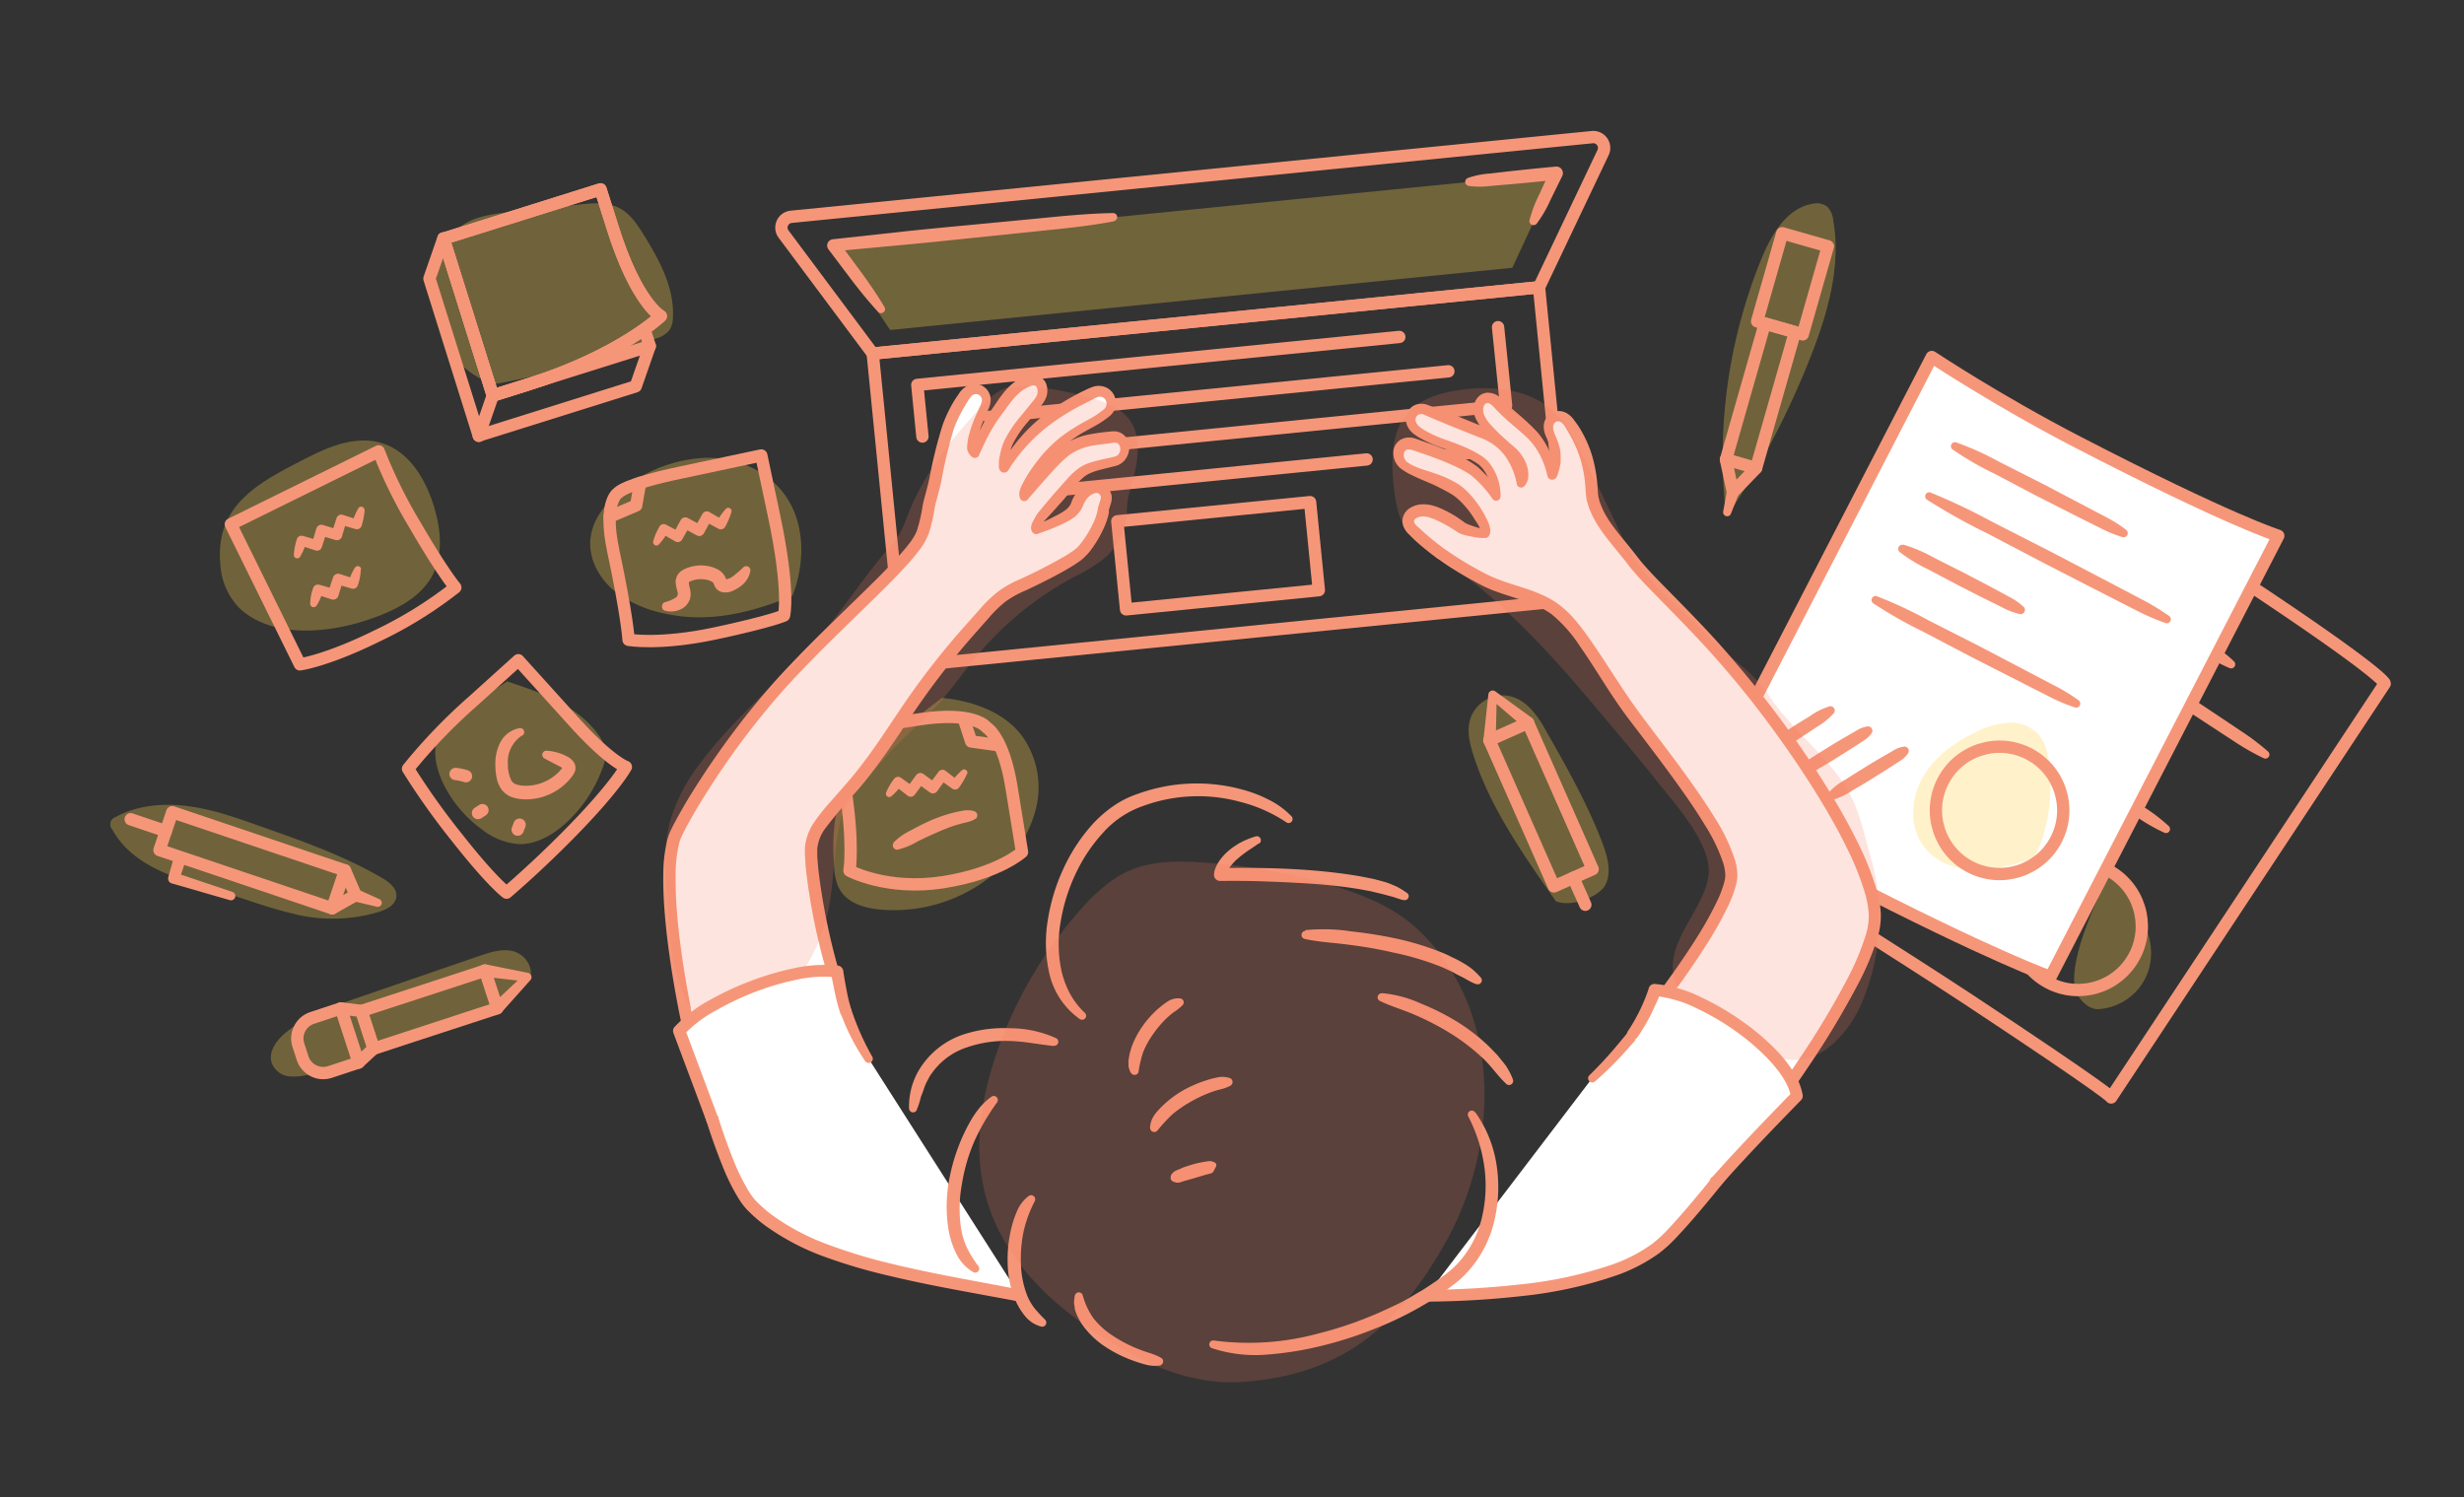 <svg xmlns="http://www.w3.org/2000/svg" viewBox="0 0 500 303.87"><rect x="0" y="0" width="500" height="303.87" fill="#333333" stroke="none"/><defs><style>.cls-1,.cls-7{opacity:0.3;}.cls-2,.cls-7{fill:#ffd54c;}.cls-3{fill:none;}.cls-3,.cls-5{stroke:#f69679;stroke-linecap:round;stroke-linejoin:round;stroke-width:2.5px;}.cls-4{fill:#f69679;}.cls-5,.cls-6{fill:#fff;}.cls-8{opacity:0.2;}.cls-9{fill:#f47a5c;}</style></defs><title>research</title><g id="Layer_1" data-name="Layer 1"><g class="cls-1"><path class="cls-2" d="M100.08,78c-9.24-3.51-11.9-10.87-11.63-20.75C88.57,53,90,48.52,93.43,46c2.86-2.14,6.61-2.59,10.16-3l13.92-1.49c2.77-.3,5.72-.56,8.19.73,2.18,1.14,3.61,3.3,4.91,5.39,3.18,5.12,6.25,10.74,5.94,16.76a4.77,4.77,0,0,1-.8,2.73,5.51,5.51,0,0,1-2.46,1.52A176.37,176.37,0,0,1,100.08,78"/></g><g class="cls-1"><path class="cls-2" d="M428,177.79c4.3,3.14,8.77,10.72,8.49,16a11.25,11.25,0,0,1-2.22,6.45,11.53,11.53,0,0,1-8.53,4.56c-2.61,0-4.43-3.06-4.63-3.93C419.75,195,425.1,183.1,428,177.79Z"/></g><path class="cls-3" d="M428.4,222.72s.57-.37-29.12-20C386,194,362.38,179.1,362.38,179.1l55.52-84s21.73,12.54,37.12,22.71c29,19.18,28.9,20.91,28.9,20.91Z"/><path class="cls-4" d="M421,112.84a62.09,62.09,0,0,1,8.35,5l8.13,5.28,8.05,5.4,4,2.7a25.15,25.15,0,0,1,3.8,3,.83.83,0,0,1-.9,1.36,25.16,25.16,0,0,1-4.29-2.31l-4.07-2.64L436,125.35l-8.05-5.41a62.08,62.08,0,0,1-7.83-5.74.82.82,0,0,1,.9-1.36Z"/><path class="cls-4" d="M414.68,122.38a122.61,122.61,0,0,1,11.65,7.13L437.75,137l11.35,7.58,5.67,3.79a49.47,49.47,0,0,1,5.45,4.13.82.82,0,0,1-.9,1.36,49.45,49.45,0,0,1-5.94-3.39l-5.71-3.73-11.42-7.46-11.34-7.59a122.61,122.61,0,0,1-11.13-7.92.82.82,0,0,1,.9-1.36Z"/><line class="cls-3" x1="407.67" y1="133" x2="430.61" y2="148.15"/><path class="cls-4" d="M401.62,142.16a87.42,87.42,0,0,1,9.87,6l9.65,6.29,9.57,6.41,4.78,3.21a35.34,35.34,0,0,1,4.56,3.54.82.82,0,0,1-.9,1.36,35.33,35.33,0,0,1-5-2.81L429.29,163l-9.65-6.29-9.57-6.41a87.42,87.42,0,0,1-9.35-6.74.82.82,0,0,1,.9-1.36Z"/><line class="cls-3" x1="392.48" y1="165.74" x2="376.6" y2="173.68"/><line class="cls-3" x1="387.06" y1="180.59" x2="403.3" y2="172.89"/><circle class="cls-3" cx="421.72" cy="188.01" r="12.92" transform="translate(32.38 436.23) rotate(-56.55)"/><path class="cls-5" d="M416.1,198.24s-11.27-3.84-42.89-20.16c-14.15-7.31-27.42-16.14-27.42-16.14L392,72.45s13.23,8.81,29.62,17.28c30.92,16,40.69,19,40.69,19Z"/><line class="cls-6" x1="396.6" y1="90.51" x2="431.07" y2="108.31"/><path class="cls-4" d="M397,89.79a62.07,62.07,0,0,1,8.83,4l8.65,4.38,8.59,4.51,4.29,2.26a25.17,25.17,0,0,1,4.11,2.62.83.83,0,0,1-.75,1.44,25.16,25.16,0,0,1-4.51-1.83L421.86,105l-8.65-4.39-8.58-4.52a62.09,62.09,0,0,1-8.4-4.87.82.82,0,0,1,.75-1.44Z"/><line class="cls-6" x1="391.35" y1="100.67" x2="439.85" y2="125.71"/><path class="cls-4" d="M391.72,99.95a122.61,122.61,0,0,1,12.34,5.84L416.22,112l12.09,6.32,6,3.16a49.44,49.44,0,0,1,5.86,3.52.82.82,0,0,1-.75,1.44,49.46,49.46,0,0,1-6.26-2.74l-6.08-3.1L415,114.4l-12.09-6.33A122.62,122.62,0,0,1,391,101.39a.82.82,0,0,1,.75-1.44Z"/><line class="cls-6" x1="385.89" y1="111.25" x2="410.31" y2="123.86"/><path class="cls-4" d="M386.26,110.53a32.31,32.31,0,0,1,6.33,2.72l6.14,3.1c2,1.06,4.07,2.11,6.08,3.2l3,1.62a12.87,12.87,0,0,1,2.85,2,.85.85,0,0,1,0,1.2.86.86,0,0,1-.77.25,12.87,12.87,0,0,1-3.26-1.19l-3.08-1.53c-2.06-1-4.09-2.06-6.13-3.1l-6.08-3.21a32.31,32.31,0,0,1-5.88-3.58.84.84,0,0,1,.75-1.44Z"/><line class="cls-6" x1="380.47" y1="121.73" x2="421.41" y2="142.87"/><path class="cls-4" d="M380.85,121a87.43,87.43,0,0,1,10.45,4.87l10.27,5.22,10.2,5.35,5.1,2.68a35.34,35.34,0,0,1,4.92,3,.82.82,0,0,1-.75,1.44,35.34,35.34,0,0,1-5.32-2.25l-5.13-2.61-10.27-5.22-10.2-5.35a87.43,87.43,0,0,1-10-5.7.82.82,0,0,1,.75-1.44Z"/><line class="cls-6" x1="371.7" y1="144.04" x2="356.76" y2="153.64"/><path class="cls-4" d="M372.13,144.72a13.67,13.67,0,0,1-3.47,2.81c-1.22.84-2.46,1.64-3.7,2.45s-2.5,1.59-3.76,2.35l-1.9,1.16a5.58,5.58,0,0,1-2.11.83.89.89,0,0,1-.88-1.37,5.58,5.58,0,0,1,1.63-1.57l1.84-1.24c1.22-.84,2.47-1.63,3.71-2.45s2.5-1.58,3.77-2.35a13.67,13.67,0,0,1,4-2,.87.87,0,0,1,.88,1.37Z"/><line class="cls-6" x1="364.03" y1="157.5" x2="379.36" y2="148.1"/><path class="cls-4" d="M363.61,156.81a14,14,0,0,1,3.58-2.76c1.25-.82,2.53-1.61,3.8-2.4s2.56-1.56,3.86-2.3l1.94-1.13a5.71,5.71,0,0,1,2.15-.8.89.89,0,0,1,.85,1.39,5.71,5.71,0,0,1-1.68,1.55l-1.89,1.22c-1.25.82-2.53,1.6-3.8,2.4s-2.56,1.55-3.86,2.3a14,14,0,0,1-4.08,1.94.87.87,0,0,1-.85-1.39Z"/><line class="cls-6" x1="371.42" y1="161.61" x2="386.74" y2="152.21"/><path class="cls-4" d="M371,160.91a14,14,0,0,1,3.58-2.76c1.25-.82,2.53-1.61,3.8-2.4s2.56-1.56,3.86-2.3l1.94-1.13a5.71,5.71,0,0,1,2.15-.8.89.89,0,0,1,.85,1.39,5.71,5.71,0,0,1-1.68,1.55l-1.89,1.22c-1.25.82-2.53,1.6-3.8,2.4s-2.56,1.55-3.86,2.3a14,14,0,0,1-4.08,1.94.87.87,0,0,1-.85-1.39Z"/><g class="cls-1"><path class="cls-2" d="M412.75,174.12c-3.74,1.26-7.57,2.44-11.51,2.44s-8.06-1.34-10.57-4.38c-3.15-3.81-3.08-9.61-.75-14s6.53-7.46,11-9.6a16.71,16.71,0,0,1,6.7-1.92,7.72,7.72,0,0,1,6.25,2.61,9.71,9.71,0,0,1,1.67,4c1.35,6.09.3,15.42-2.79,20.84"/></g><circle class="cls-3" cx="405.75" cy="164.45" r="12.92" transform="translate(73.48 449.53) rotate(-62.69)"/><g class="cls-1"><path class="cls-2" d="M350.06,102.79a106,106,0,0,1,7.4-50.33c2-4.87,5.07-10.15,10.25-11.09a3.75,3.75,0,0,1,2.95.47A4.44,4.44,0,0,1,372,44.72c1.63,9.23-1.07,18.67-4.48,27.4a168.25,168.25,0,0,1-16.28,31.45"/></g><g class="cls-1"><path class="cls-2" d="M315.71,182.87c-6.68-9.51-13.43-19.17-16.77-29.78-.76-2.4-1.33-4.95-.54-7.34a7,7,0,0,1,6.36-4.63c4.21-.06,6.88,3.52,8.64,6.62,4.34,7.62,8.69,15.27,11.74,23.29,1,2.7,1.9,5.63.75,8.3s-7.13,4.9-10.18,3.55"/></g><g class="cls-1"><path class="cls-2" d="M191.25,141.64c6,.59,12.29,2.75,16,7.52a17.9,17.9,0,0,1,3,14.82,25,25,0,0,1-8.13,13,31.59,31.59,0,0,1-23.61,7.59c-3-.29-6.21-1.2-7.88-3.7-1.27-1.89-1.38-4.3-1.45-6.57a37.81,37.81,0,0,1,.38-8.52c1.79-9,14.3-18.66,21.65-24.19"/></g><g class="cls-1"><path class="cls-2" d="M107.61,198.33c-3.08,6.11-29.08,15.64-44.38,19.56a11.73,11.73,0,0,1-4.56.55,4.28,4.28,0,0,1-3.54-2.75c-.72-2.29,1-4.6,2.8-6.08,4.28-3.53,9.54-5.36,14.69-7.13L97.28,194c2.18-.75,4.48-1.5,6.71-1s4.23,2.94,3.62,5.29"/></g><g class="cls-1"><path class="cls-2" d="M59.94,185.52c-6.05-1.34-12.42-3.92-18.39-5.61-7.25-2-15.12-4.89-18.72-11.51a1.57,1.57,0,0,1,.62-2.59c4.4-2.4,9.65-2.86,14.63-2.22s9.75,2.31,14.48,4c8.53,3,17.11,6,24.92,10.55,1.48.86,3.12,2.13,2.95,3.83s-2,2.62-3.64,3.11a32.49,32.49,0,0,1-16.85.46"/></g><g class="cls-1"><path class="cls-2" d="M160.81,120.92c-8.38,3.45-17.11,5.59-25.94,3.58a23.94,23.94,0,0,1-10.4-4.75c-2.92-2.51-4.95-6.26-4.68-10.1.33-4.6,3.76-8.39,7.51-11.08a28.45,28.45,0,0,1,16.36-5.67c5.87,0,11.84,2.53,15.38,7.22,4.38,5.81,4.41,14,1.76,20.81"/></g><g class="cls-1"><path class="cls-2" d="M75.55,125.48c-7.93,2.82-19.7,4.42-26.73-1.85a13.63,13.63,0,0,1-4.08-8.87c-1.27-12.39,7.89-16.93,17.87-22,4.65-2.38,10-4.38,15-2.79,5.46,1.74,8.77,7.31,10.44,12.79,1.37,4.51,1.92,9.59-.2,13.8C85.51,121.16,80.45,123.74,75.55,125.48Z"/></g><polygon class="cls-7" points="315.8 35.16 169.12 49.75 180.63 66.97 306.88 54.34 315.8 35.16"/><rect class="cls-3" x="179.92" y="64.87" width="135.87" height="63.8" transform="translate(-8.36 25.01) rotate(-5.68)"/><path class="cls-3" d="M323.08,27.83,160.54,44A2.2,2.2,0,0,0,159,47.5L177.1,71.75,312.3,58.3l13-27.34A2.2,2.2,0,0,0,323.08,27.83Z"/><path class="cls-4" d="M226.05,44.91c-4.7.9-9.43,1.39-14.17,1.87l-14.21,1.47c-4.74.49-9.47,1-14.21,1.43L169.24,51l.9-2,4.8,6.5c1.58,2.18,3.11,4.4,4.49,6.73a.82.82,0,0,1-1.3,1c-1.85-2-3.53-4.08-5.18-6.22l-4.87-6.45a1.28,1.28,0,0,1,.88-2h0L183.2,47c4.73-.51,9.48-.95,14.22-1.4l14.22-1.36c4.74-.47,9.48-.92,14.26-1a.82.82,0,0,1,.16,1.62Z"/><path class="cls-4" d="M310.38,44.69a24.42,24.42,0,0,1,1.93-5.13l2.28-5,1.34,1.91c-3,.32-5.94.61-8.92.88l-4.47.38a17,17,0,0,1-4.5,0,.84.84,0,0,1-.16-1.62,17,17,0,0,1,4.41-.89l4.45-.51c3-.32,5.94-.63,8.92-.9h0A1.33,1.33,0,0,1,317,35.74l-2.41,4.91a24.42,24.42,0,0,1-2.76,4.74.84.84,0,0,1-1.47-.7Z"/><polyline class="cls-3" points="212.95 91.52 305.62 82.31 303.99 66.39"/><line class="cls-3" x1="200.63" y1="84.63" x2="293.91" y2="75.35"/><polyline class="cls-3" points="283.95 68.38 186.14 78.11 187.18 88.59"/><line class="cls-3" x1="204.42" y1="100.49" x2="277.31" y2="93.24"/><rect class="cls-3" x="227.52" y="103.8" width="39.31" height="17.96" transform="translate(-9.95 25.02) rotate(-5.68)"/><line class="cls-3" x1="291.76" y1="92.55" x2="306.45" y2="91.08"/><path class="cls-3" d="M207.39,172.92s-4.66,4.31-15.94,6.1c-11.44,1.81-19.07-2.33-19.07-2.33s.93-5.36-.88-16.77l-1.79-11.27,16.5-2.62c11.66-1.85,14,1.61,14,1.61s3.42,1.87,5.07,12.27Z"/><polyline class="cls-3" points="195.57 145.87 197.07 150.47 202.53 151.23"/><path class="cls-3" d="M92.39,119.22A83.61,83.61,0,0,1,76.62,129c-10.38,5.13-15.76,5.82-15.76,5.82L54.24,121.4l-7.4-15,15-7.4,15-7.4a97.75,97.75,0,0,0,7.4,15C89.73,116.07,92.39,119.22,92.39,119.22Z"/><path class="cls-3" d="M131.85,70.23,129,78.4l-15.93,5-15.93,5-5-15.93-5-15.93,2.84-8.17"/><path class="cls-3" d="M130.86,67.11l1,3.12-15.93,5-15.93,5L95,64.36l-5-15.93"/><path class="cls-3" d="M134.09,64.15s-8.31,8-26.89,13.87L100,80.29,95,64.36l-5-15.93,15.93-5,15.93-5,2.38,7.52C129.12,61.59,134.09,64.15,134.09,64.15Z"/><path class="cls-4" d="M196.25,157a14.79,14.79,0,0,1-1.64,2.82,1,1,0,0,1-1.37.23h0l0,0-2.64-1.89,1.47-.22-1.9,2.63a1.07,1.07,0,0,1-1.49.24h0c-.88-.64-1.75-1.27-2.61-1.92l1.51-.23-1.95,2.6v0a1,1,0,0,1-1.46.21h0l-2.58-2,1.41-.21a12.13,12.13,0,0,1-2.21,2.4.68.68,0,0,1-1-.77,12.13,12.13,0,0,1,1.64-2.82,1,1,0,0,1,1.39-.23h0l2.64,1.89-1.48.22,1.91-2.63a1.07,1.07,0,0,1,1.5-.24h0c.88.63,1.74,1.28,2.61,1.93l-1.51.23,1.95-2.59v0a1,1,0,0,1,1.45-.21h0l2.58,2-1.4.21a14.79,14.79,0,0,1,2.21-2.4.67.67,0,0,1,1,.77Z"/><path class="cls-4" d="M74,103.5a14.79,14.79,0,0,1-.62,3.2,1,1,0,0,1-1.22.67h0L69,106.46l1.31-.7-.92,3.11a1.07,1.07,0,0,1-1.33.72h0c-1-.31-2.07-.62-3.1-.95l1.35-.72-1,3.09v0a1,1,0,0,1-1.31.68h0l-3.09-1,1.26-.67a12.13,12.13,0,0,1-1.3,3,.68.68,0,0,1-1.24-.38,12.13,12.13,0,0,1,.61-3.21,1,1,0,0,1,1.24-.67h0l3.11.91-1.32.7.93-3.11a1.07,1.07,0,0,1,1.34-.72h0c1,.31,2.07.63,3.1,1l-1.35.71,1-3.09v0a1,1,0,0,1,1.3-.67h0l3.09,1-1.25.66a14.79,14.79,0,0,1,1.29-3,.67.67,0,0,1,1.24.38Z"/><path class="cls-4" d="M73.21,115.55a10.38,10.38,0,0,1-.6,3.21,1,1,0,0,1-1.23.69h0c-1-.3-2.08-.59-3.12-.9l1.34-.71c-.31,1-.62,2.07-.95,3.1v0a1.08,1.08,0,0,1-1.34.7c-1-.32-2.06-.66-3.09-1l1.28-.68a9.32,9.32,0,0,1-1.31,3,.7.7,0,0,1-1.24-.38,9.32,9.32,0,0,1,.59-3.21,1,1,0,0,1,1.21-.7h0l.07,0c1,.29,2.08.59,3.12.9l-1.35.71c.3-1,.63-2.07,1-3.1h0a1.07,1.07,0,0,1,1.34-.7c1,.32,2.06.67,3.09,1l-1.28.68a10.38,10.38,0,0,1,1.31-3,.69.69,0,0,1,1.24.38Z"/><path class="cls-3" d="M159.09,124.92s-2.82,1.25-14,3.63c-11.33,2.41-17.54,1.29-17.54,1.29s-.25-4.67-3.11-18.09c-2.19-10.3,1.14-11.85,1.14-11.85s1.23-1.62,12.56-4l16.34-3.47,2.54,12C160.38,120.16,159.09,124.92,159.09,124.92Z"/><polyline class="cls-3" points="123.72 104.86 129.09 102.58 129.9 97.98"/><path class="cls-4" d="M148.42,103.91a14.79,14.79,0,0,1-1.27,3,1,1,0,0,1-1.33.41h0l0,0-2.86-1.54,1.43-.41-1.55,2.85a1.07,1.07,0,0,1-1.45.43h0c-.95-.52-1.9-1-2.83-1.58l1.47-.42-1.6,2.82v0a1,1,0,0,1-1.42.39h0l-2.81-1.62,1.37-.39a12.14,12.14,0,0,1-1.89,2.66.68.68,0,0,1-1.14-.63,12.14,12.14,0,0,1,1.27-3,1,1,0,0,1,1.35-.4h0L138,108l-1.44.41,1.56-2.85a1.07,1.07,0,0,1,1.46-.43h0c.95.52,1.89,1,2.83,1.58l-1.47.42,1.6-2.82v0a1,1,0,0,1,1.41-.39h0l2.81,1.62-1.36.39a14.79,14.79,0,0,1,1.89-2.66.67.67,0,0,1,1.14.63Z"/><path class="cls-4" d="M181.31,171a12.21,12.21,0,0,1,3.6-2.52q1.92-1.08,4-2a30.18,30.18,0,0,1,4.26-1.48q1.1-.28,2.23-.48a4.81,4.81,0,0,1,2.31.11.89.89,0,0,1,.21,1.58l-.06,0a3.88,3.88,0,0,1-1,.46,6.44,6.44,0,0,1-1,.28q-1,.23-2,.53A39.2,39.2,0,0,0,190,169c-1.29.54-2.56,1.16-3.84,1.78a14.08,14.08,0,0,1-4,1.64.87.87,0,0,1-.79-1.42Z"/><rect class="cls-3" x="354.05" y="66" width="6.35" height="28.69" transform="translate(35.85 -95.1) rotate(15.95)"/><rect class="cls-3" x="358.91" y="48.33" width="9.63" height="18.59" transform="translate(29.85 -97.76) rotate(15.95)"/><polyline class="cls-3" points="350.23 93.27 351.64 99.89 356.34 95.01"/><path class="cls-4" d="M352.84,100.23l-1.61,4.06a.82.82,0,0,1-1.56-.45l.77-4.3a1.26,1.26,0,0,1,2.47.45A1.33,1.33,0,0,1,352.84,100.23Z"/><rect class="cls-3" x="83.11" y="191.69" width="8.03" height="26.38" transform="translate(-80.58 351.33) rotate(-108.09)"/><path class="cls-4" d="M100,203.73l6.38-6,.49,1.47-8.66-1a1.25,1.25,0,1,1,.28-2.49l.11,0,8.54,1.72a.9.9,0,0,1,.7,1.05.91.91,0,0,1-.21.42l-5.84,6.54a1.25,1.25,0,1,1-1.87-1.67Z"/><path class="cls-3" d="M60.55,212.11l.86,2.63a4.39,4.39,0,0,0,5.54,2.81l5.81-1.92,3.07-2.84-2.49-7.63-4.16-.51-5.81,1.92A4.39,4.39,0,0,0,60.55,212.11Z"/><line class="cls-3" x1="72.76" y1="215.64" x2="69.18" y2="204.66"/><rect class="cls-3" x="47.12" y="156.09" width="8.11" height="36.99" transform="translate(-130.6 167.27) rotate(-71.36)"/><polyline class="cls-3" points="67.41 184.33 72.17 181.66 70 176.65"/><path class="cls-4" d="M72.57,180.48l4.44,2a.82.82,0,0,1-.52,1.54l-4.72-1.13a1.26,1.26,0,0,1,.58-2.44Z"/><line class="cls-3" x1="33.66" y1="168.67" x2="26.52" y2="166.26"/><path class="cls-4" d="M37.72,174.53l-1.4,4.15-.78-1.58L47.14,181a.87.87,0,0,1-.52,1.67h0l-11.78-3.4a1,1,0,0,1-.68-1.24l0-.09,1.21-4.21a1.25,1.25,0,0,1,2.4.69l0,.05Z"/><polygon class="cls-3" points="302.22 150.21 310.07 146.7 323.18 176.39 315.33 179.89 302.22 150.21"/><path class="cls-4" d="M309.3,147.68l-7-6,1.42-.63-.2,9.27a1.25,1.25,0,0,1-2.5-.05s0-.07,0-.1l1-9.23a.89.89,0,0,1,1.42-.63l7.5,5.45a1.25,1.25,0,0,1-1.47,2Z"/><line class="cls-3" x1="319.26" y1="178.14" x2="321.7" y2="183.61"/><path class="cls-6" d="M176.29,214.9c-6.43-9.63-11.53-32.44-11.74-42.1-.12-5.52,5.77-9.19,12.5-18.37,7-9.61,9.09-14.79,22-29.16,2.38-2.65,4-4.5,7.23-6,2.57-1.17,11.21-5.26,13.21-7.35,1.62-1.7,4-5.68,4.4-8.38.12-.9.88-2.23.58-3-1.19-3.15-4.86-1.27-5.91,1.86-.63,1.89-3.42,3-4.31,3.44-1.29.66-4.15,1.75-4.15,1.75-.5-.49.52-1.62,1-2.46l5.63-6.48a13,13,0,0,1,3.58-3.3c1.57-.83,4.34-1.29,6-1.74,2.56-.68,2.66-5.24-.73-4.89-3.74.38-7.4.76-10.24,3.49a103.72,103.72,0,0,0-7.53,8.58v0A2.22,2.22,0,0,1,208,99a27,27,0,0,1,10.53-11.58c2-1.29,3.89-2,5.94-3.67a2.47,2.47,0,0,0-2.79-4.07c-7.91,3.74-13.58,7.81-18,15.29-.26.09-.24-.89-.12-1.62A12.78,12.78,0,0,1,206.33,87c1.32-1.82,2.92-3.62,4.36-5.46,1.83-2.34.56-5.39-2.53-4-2.79,1.25-4.28,3.85-6,6.24a37.37,37.37,0,0,0-4.06,7.69,4.84,4.84,0,0,0-.25.62,1.5,1.5,0,0,1-.71-1.29c.12-2.89,1.36-5.23,2.75-8.4,1.21-2.76-2.22-4.86-4.15-2.08-4.91,7-4.58,12.69-6.92,20.81-.72,2.52-.88,5.25-1.67,7.07-1.78,5.07-15.53,16.44-27.2,28.94-11.25,12.06-20.13,26.41-22.81,32.06-5.44,11.48,6.75,66.62,15.35,75.51C163.42,255.93,186.81,259.08,207,263"/><path class="cls-4" d="M175.58,215.37a43.74,43.74,0,0,1-4.71-9,94.06,94.06,0,0,1-3.24-9.51,127.45,127.45,0,0,1-4-19.65c-.09-.84-.17-1.68-.23-2.53,0-.43-.06-.85-.07-1.28l0-.65c0-.24,0-.48,0-.73a10.77,10.77,0,0,1,1.93-5.22,38.81,38.81,0,0,1,3.18-4l3.27-3.73c4.32-4.92,7.82-10.45,11.57-16a157.55,157.55,0,0,1,12.3-15.79l3.32-3.73a26.49,26.49,0,0,1,3.76-3.6,23.11,23.11,0,0,1,4.57-2.51c1.49-.7,3-1.42,4.43-2.16s2.9-1.52,4.29-2.34a23.09,23.09,0,0,0,2-1.29,6.48,6.48,0,0,0,.78-.67c.24-.26.49-.55.72-.86a21.75,21.75,0,0,0,2.41-4,12.34,12.34,0,0,0,.77-2.12,4.71,4.71,0,0,0,.11-.51l.06-.34c0-.14.06-.28.09-.39.13-.48.28-.87.38-1.21a2.58,2.58,0,0,0,.13-.65,0,0,0,0,0,0,0l0-.09a1.31,1.31,0,0,0-.08-.19,1.55,1.55,0,0,0-.19-.3c-.26-.29-.48-.36-1-.23a3.38,3.38,0,0,0-1.47,1,4.76,4.76,0,0,0-.57.82c-.08.15-.16.29-.22.45l-.24.59a5.64,5.64,0,0,1-2,2.27,15.41,15.41,0,0,1-2.35,1.26c-1.52.72-3.13,1.29-4.69,1.86h0a.9.9,0,0,1-.93-.17l0,0a1.42,1.42,0,0,1-.44-.92,1.91,1.91,0,0,1,.08-.69,4.61,4.61,0,0,1,.36-.84c.24-.45.49-.86.64-1.17a.74.74,0,0,1,.08-.13l.06-.07c1.28-1.62,2.63-3.2,4-4.77l2.06-2.32a14.5,14.5,0,0,1,2.45-2.27,7.76,7.76,0,0,1,1.57-.85,13.43,13.43,0,0,1,1.6-.52c1-.28,2.07-.5,3.08-.72l.74-.17.36-.09.22-.09a1.35,1.35,0,0,0,.65-.69,1.66,1.66,0,0,0-.18-1.74,1,1,0,0,0-.58-.28,2,2,0,0,0-.47,0L225,90c-1,.1-2,.22-3,.39a11.52,11.52,0,0,0-5.18,2.08,22.81,22.81,0,0,0-2.14,2c-.71.73-1.39,1.48-2.07,2.24-1.37,1.52-2.71,3.09-4.08,4.66h0a.91.91,0,0,1-1.55-.27v0a2.61,2.61,0,0,1-.1-1.31,4.22,4.22,0,0,1,.35-1.06c.28-.55.54-1.08.84-1.61a27.92,27.92,0,0,1,2-3A27.6,27.6,0,0,1,215,88.89,34,34,0,0,1,218,86.8c1-.66,2.09-1.21,3.09-1.77a17.83,17.83,0,0,0,2.78-1.85,1.52,1.52,0,0,0,.48-2,1.32,1.32,0,0,0-1.72-.55c-.3.1-.91.43-1.4.68l-1.54.79a45.84,45.84,0,0,0-5.86,3.53,33.89,33.89,0,0,0-9.25,9.84h0l0,0a.91.91,0,0,1-.45.37,1,1,0,0,1-1-.15,1.11,1.11,0,0,1-.31-.4,1.49,1.49,0,0,1-.12-.4,3.19,3.19,0,0,1,0-.48,6.72,6.72,0,0,1,0-.8c.06-.54.15-1,.25-1.44a13.09,13.09,0,0,1,.89-2.81A25,25,0,0,1,207,84.62l1.75-2.15.86-1.06.41-.52a2.78,2.78,0,0,0,.28-.46,2,2,0,0,0,.1-1.79c-.25-.38-.56-.45-1.18-.31a6.73,6.73,0,0,0-2,1.09,12,12,0,0,0-1.75,1.74c-.55.66-1.06,1.39-1.6,2.13l-.82,1.12c-.26.35-.52.71-.76,1.08a34.66,34.66,0,0,0-2.61,4.67l-.57,1.24-.3.65a1.51,1.51,0,0,0-.09.21v0a1,1,0,0,1-.84.68,1,1,0,0,1-.36-.06,1.09,1.09,0,0,1-.32-.18,2,2,0,0,1-.23-.21,2.86,2.86,0,0,1-.56-.86,2.29,2.29,0,0,1-.15-.54,2.2,2.2,0,0,1,0-.52,12.16,12.16,0,0,1,.17-1.48,24.63,24.63,0,0,1,1.89-5.4l.55-1.26a3.4,3.4,0,0,0,.36-1,1.21,1.21,0,0,0-2.13-1,15.3,15.3,0,0,0-1.32,2,26.15,26.15,0,0,0-2.27,4.75A92.44,92.44,0,0,0,191,97.72c-.2.91-.43,1.82-.67,2.72s-.49,1.72-.66,2.6a32.26,32.26,0,0,1-1.33,5.6l0-.08a13.12,13.12,0,0,1-1.89,3.22c-.71.94-1.46,1.82-2.23,2.67-1.53,1.71-3.12,3.32-4.72,4.92-3.2,3.19-6.46,6.3-9.66,9.45s-6.37,6.32-9.4,9.61-5.87,6.72-8.59,10.26-5.3,7.2-7.72,11c-1.21,1.88-2.39,3.77-3.5,5.7-.55,1-1.09,1.93-1.6,2.91-.26.49-.49,1-.73,1.46a8.86,8.86,0,0,0-.49,1.39,28,28,0,0,0-.72,6.39c0,2.2.05,4.42.21,6.63.32,4.44.9,8.87,1.61,13.29a223.89,223.89,0,0,0,5.9,26.18,121.44,121.44,0,0,0,4.36,12.62A39.65,39.65,0,0,0,152.1,242a13.23,13.23,0,0,0,.9,1.25c.16.2.31.36.49.55l.57.56a27.79,27.79,0,0,0,2.45,2.1,46.57,46.57,0,0,0,11.57,6.13,108.69,108.69,0,0,0,12.77,3.86c8.69,2.12,17.56,3.59,26.41,5.31a1.21,1.21,0,0,1-.46,2.38c-8.82-1.69-17.73-3.14-26.54-5.27A111.14,111.14,0,0,1,167.19,255,49,49,0,0,1,155,248.51a30.35,30.35,0,0,1-2.68-2.29l-.63-.62c-.21-.22-.44-.47-.63-.71a15.73,15.73,0,0,1-1.07-1.48,41.19,41.19,0,0,1-3.15-6.22,123.87,123.87,0,0,1-4.45-12.9,226.38,226.38,0,0,1-5.95-26.49c-.72-4.47-1.3-9-1.63-13.51-.16-2.27-.25-4.56-.21-6.86a30.23,30.23,0,0,1,.81-7,11.31,11.31,0,0,1,.64-1.79c.26-.53.51-1.05.78-1.56.53-1,1.09-2,1.66-3,1.14-2,2.34-3.9,3.57-5.81q3.7-5.71,7.84-11.11c2.76-3.6,5.66-7.09,8.75-10.43s6.27-6.53,9.49-9.69,6.48-6.27,9.65-9.43c1.59-1.58,3.15-3.18,4.63-4.82.74-.82,1.45-1.66,2.1-2.51a11.05,11.05,0,0,0,1.54-2.56v0l0-.06a32.25,32.25,0,0,0,1.18-5.12c.18-.93.47-1.91.69-2.74s.45-1.74.65-2.63a93.42,93.42,0,0,1,2.67-10.84,27.14,27.14,0,0,1,2.49-5.18c.25-.41.53-.79.8-1.19a4.89,4.89,0,0,1,1.12-1.26,3.6,3.6,0,0,1,1.8-.76,3.21,3.21,0,0,1,1.95.4A3.25,3.25,0,0,1,201,81.62a5.09,5.09,0,0,1-.51,1.56L200,84.43a20.73,20.73,0,0,0-1.74,5,10.34,10.34,0,0,0-.14,1.26.64.64,0,0,0,0,.17.48.48,0,0,0,0,.12.91.91,0,0,0,.19.29l0,0s0,0-.18-.09a.8.8,0,0,0-.32,0,1,1,0,0,0-.82.65l0-.06a4.39,4.39,0,0,1,.16-.43l.25-.62.52-1.3a36.43,36.43,0,0,1,2.52-5.08c.25-.41.51-.81.78-1.21L202,82c.51-.77,1.05-1.55,1.67-2.31a11.36,11.36,0,0,1,2.16-2.13,7.43,7.43,0,0,1,2.92-1.4,3.55,3.55,0,0,1,2,.16,2.81,2.81,0,0,1,1.51,1.49,4,4,0,0,1-.3,3.52,6.2,6.2,0,0,1-.46.7l-.44.56-.88,1.08-1.75,2.12a21.19,21.19,0,0,0-2.94,4.38,11.29,11.29,0,0,0-.75,2.44c-.08.41-.17.9-.21,1.27a5,5,0,0,0,0,.58,1.52,1.52,0,0,0,0,.2s0,0,0-.07a.74.74,0,0,0-.21-.26.82.82,0,0,0-.79-.13l-.47.39h0a32.49,32.49,0,0,1,9.44-10.82A48.21,48.21,0,0,1,218.54,80c.53-.27,1.06-.55,1.6-.79a14.35,14.35,0,0,1,1.8-.76,3.78,3.78,0,0,1,2.46.15,3.4,3.4,0,0,1,1.74,1.76,3.58,3.58,0,0,1,.17,2.39A3.62,3.62,0,0,1,225,84.58a19.63,19.63,0,0,1-3.06,2c-1,.58-2.06,1.09-3,1.7a32.15,32.15,0,0,0-2.79,2,25.47,25.47,0,0,0-4.71,4.86A26.12,26.12,0,0,0,209.6,98c-.28.49-.53,1-.77,1.51a2.48,2.48,0,0,0-.21.6.75.75,0,0,0,0,.42l-1.56-.29h0c1.28-1.62,2.53-3.27,3.86-4.88.67-.8,1.36-1.6,2.08-2.38a24.52,24.52,0,0,1,2.33-2.29,13.51,13.51,0,0,1,6.17-2.61c1.07-.2,2.13-.33,3.16-.44l.79-.08a4.39,4.39,0,0,1,1.08,0,3.12,3.12,0,0,1,2,1.23,3.4,3.4,0,0,1,.62,2.16,4,4,0,0,1-.61,2,3.6,3.6,0,0,1-1.57,1.4,3.4,3.4,0,0,1-.51.18l-.4.11-.77.19c-2,.5-4.08.9-5.38,2a14.51,14.51,0,0,0-2,2.09l-2,2.37c-1.37,1.55-2.74,3.1-4.17,4.6l.14-.2c-.29.51-.59.85-.82,1.19a3.62,3.62,0,0,0-.25.41s0,.05,0,0a.48.48,0,0,0-.17-.29l-1-.2h0c1.52-.64,3-1.27,4.44-2.05a13.36,13.36,0,0,0,2-1.15,3.5,3.5,0,0,0,1.22-1.38l.21-.57a6.22,6.22,0,0,1,.31-.67,7.06,7.06,0,0,1,.83-1.23,5.66,5.66,0,0,1,2.54-1.78,3.52,3.52,0,0,1,1.85-.1,3.14,3.14,0,0,1,1.67,1,3.92,3.92,0,0,1,.5.73,3.42,3.42,0,0,1,.18.38l.08.2a3.23,3.23,0,0,1,.09.33,3.81,3.81,0,0,1-.18,1.8c-.13.45-.28.84-.36,1.16,0,.08,0,.15,0,.21l0,.27a7,7,0,0,1-.14.71,14.69,14.69,0,0,1-.91,2.55,24.13,24.13,0,0,1-2.68,4.5c-.27.35-.55.7-.87,1a8.86,8.86,0,0,1-1.09,1,25.35,25.35,0,0,1-2.18,1.44c-1.46.88-2.94,1.67-4.43,2.43s-3,1.5-4.5,2.21a20.51,20.51,0,0,0-4.13,2.26,24.15,24.15,0,0,0-3.39,3.29L197.46,129a154.9,154.9,0,0,0-12.05,15.59c-3.67,5.45-7.32,11.14-11.77,16.18a94.69,94.69,0,0,0-6.27,7.48,8.24,8.24,0,0,0-1.53,4c0,.17,0,.34,0,.51l0,.59c0,.4,0,.8.06,1.2.06.8.13,1.61.22,2.42A131.25,131.25,0,0,0,170,196.23c.85,3.17,1.86,6.29,3,9.37a52.55,52.55,0,0,0,4,8.84h0a.85.85,0,0,1-1.42.93Z"/><path class="cls-6" d="M289.4,263c20.55-.16,39.68-3.14,48-10.82s43-52.13,43-66.17c0-10.74-15.84-35.63-31.34-53.18-8.15-9.22-14.84-15-18.1-19.37-2.78-3.76-7.77-8.48-8-13.68a25.08,25.08,0,0,0-4.56-13.94c-1.93-2.77-5.21-.87-3.92,2.28.87,2.12,1.36,2.88,1.28,5.25,0,.81-.78,3.75-.92,3a15.93,15.93,0,0,0-4.62-8.77c-2.09-2-4.39-3.73-6.36-5.82-2.34-2.48-5-.05-3.52,3,.93,2,3.44,4.08,5.27,5.74a14.68,14.68,0,0,1,2,1.9A6.22,6.22,0,0,1,309.16,97a2.73,2.73,0,0,1-.51,1,14.58,14.58,0,0,0-2.92-6.87,12.27,12.27,0,0,0-5.39-3.61c-3.62-1.5-7.26-3-10.89-4.41-2.57-1-4.34,1.93-2.22,3.92A18.46,18.46,0,0,0,292.72,90a33.65,33.65,0,0,1,7.51,3.33c2.37,1.58,3.34,4.54,3.39,7.4a19.75,19.75,0,0,0-5.26-5.7c-3.42-2.13-7.61-3.53-11.38-4.85-3.22-1.12-4.51,2.87-1.49,4.69a37.25,37.25,0,0,0,5.15,2.24A29.08,29.08,0,0,1,295,99.2a16.52,16.52,0,0,1,5.28,6c.06.12,1.57,2.39,1,3.14a14.52,14.52,0,0,1-4.75-1.2,22,22,0,0,0-6.12-3.27c-3.4-1-6.19,1.37-3.74,3.74A51.8,51.8,0,0,0,291.9,112a3,3,0,0,0,.42.34l.29.17a70.67,70.67,0,0,0,8.44,5.11c4.69,2.46,11.3,3.11,15.32,6.71,4.48,3.53,10.2,14.43,15.67,21.6,10.67,14,20.33,26.73,19.16,32.8-1.78,9.18-20.56,33.54-28.2,40.19"/><path class="cls-4" d="M289.39,261.76a177.82,177.82,0,0,0,19.14-1.11,84,84,0,0,0,18.56-4,31.59,31.59,0,0,0,8.22-4.26,26.59,26.59,0,0,0,3.38-3.16c1.09-1.15,2.14-2.35,3.19-3.56,4.18-4.85,8.16-9.89,12-15s7.61-10.34,11.17-15.67a171.54,171.54,0,0,0,9.86-16.43,52.3,52.3,0,0,0,3.65-8.68,13,13,0,0,0,.65-4.36,19.87,19.87,0,0,0-.82-4.46,56,56,0,0,0-3.51-8.76c-1.39-2.86-2.92-5.66-4.55-8.4-3.26-5.5-6.84-10.81-10.63-16s-7.81-10.15-12.07-14.93-8.8-9.28-13.32-13.93c-1.12-1.17-2.24-2.37-3.3-3.65-.53-.64-1-1.34-1.51-1.93l-1.5-1.85c-2-2.49-4.21-5.07-5.48-8.38-.16-.41-.27-.85-.41-1.27s-.21-.88-.25-1.33c-.12-1-.11-1.65-.2-2.45a25.87,25.87,0,0,0-.82-4.54,24.71,24.71,0,0,0-1.67-4.26q-.52-1-1.11-2l-.61-1a2.47,2.47,0,0,0-.55-.61,1.06,1.06,0,0,0-1.14-.19,1.24,1.24,0,0,0-.6,1.15,2.7,2.7,0,0,0,.15.88c.11.33.29.72.44,1.09a12.1,12.1,0,0,1,.81,2.48,9.14,9.14,0,0,1,.13,1.33c0,.22,0,.43,0,.65s0,.22,0,.37l0,.35a14.9,14.9,0,0,1-.64,2.52,2.75,2.75,0,0,1-.19.41,1.25,1.25,0,0,1-.15.2c-.1,0-.13.4-1,.31-.64-.26-.6-.55-.67-.64s-.05-.19-.05-.19l-.14-.56q-.15-.56-.32-1.1a16.5,16.5,0,0,0-.85-2.11,13.93,13.93,0,0,0-2.55-3.66c-1-1-2.32-2.08-3.52-3.12a40.16,40.16,0,0,1-3.56-3.42c-.87-.95-1.65-1-2,0a2.61,2.61,0,0,0,.14,1.73,7.19,7.19,0,0,0,1.17,1.79,35.85,35.85,0,0,0,3.35,3.3c.61.57,1.15,1,1.82,1.6a6.77,6.77,0,0,1,.94,1,11.19,11.19,0,0,1,.72,1.09,6.88,6.88,0,0,1,.9,2.6,6.05,6.05,0,0,1,0,1.41,3.28,3.28,0,0,1-.69,1.53h0a.9.9,0,0,1-1.61-.37v0a14.26,14.26,0,0,0-2.53-5.89,10.82,10.82,0,0,0-5.1-3.56l-6.42-2.58-3.19-1.34L289,84.17a1.41,1.41,0,0,0-1-.09,1.15,1.15,0,0,0-.66,1.56c.21.7,1.11,1.32,2.06,1.86a23.66,23.66,0,0,0,3,1.4c1,.38,2.18.76,3.26,1.19a32.84,32.84,0,0,1,3.26,1.44c.53.28,1.06.58,1.57.91a7.62,7.62,0,0,1,1.5,1.24,10.73,10.73,0,0,1,2.51,7h0a.9.9,0,0,1-1.62.58l0,0a22.53,22.53,0,0,0-4.4-4.83,19.84,19.84,0,0,0-2.81-1.6c-1-.48-2-.92-3.06-1.34s-2.1-.81-3.17-1.18l-1.61-.56-.81-.28-.41-.14c-.11,0-.2-.07-.29-.08-.76-.13-1.1,0-1.38.56a1.81,1.81,0,0,0,.66,2,6.34,6.34,0,0,0,1.31.75,13.8,13.8,0,0,0,1.54.61c1.05.38,2.17.68,3.28,1.1A20.91,20.91,0,0,1,295,97.72a12.41,12.41,0,0,1,1.58,1A14,14,0,0,1,298,100a21.57,21.57,0,0,1,4,6,6.28,6.28,0,0,1,.32,1,2.58,2.58,0,0,1,0,1.38,1.55,1.55,0,0,1-.26.48,1,1,0,0,1-.45.32l-.15,0-.18,0H301l-.52,0-.91-.12c-.59-.09-1.18-.2-1.77-.33a7.89,7.89,0,0,1-1.89-.64h0l-.08-.05a28.54,28.54,0,0,0-4.47-2.54,12.08,12.08,0,0,0-1.15-.44,4.82,4.82,0,0,0-1.05-.23,2.9,2.9,0,0,0-1.81.35.89.89,0,0,0-.37.41.57.57,0,0,0,0,.45,2.24,2.24,0,0,0,.53.69l1,.91a50.79,50.79,0,0,0,4.09,3.37l.11.09h0a1.64,1.64,0,0,0,.26.21,4.75,4.75,0,0,1,.49.31l.92.64q.9.61,1.83,1.19c1.23.77,2.49,1.51,3.78,2.21.64.34,1.3.71,1.93,1a20.48,20.48,0,0,0,1.93.84c1.33.52,2.73,1,4.14,1.41,2.81.93,5.82,1.86,8.43,3.84a21.15,21.15,0,0,1,3.39,3.28q1.47,1.78,2.75,3.63c3.45,4.91,6.44,10,9.92,14.74s7.2,9.43,10.64,14.3c1.72,2.44,3.4,4.91,5,7.5a37.3,37.3,0,0,1,3.94,8.31,12.26,12.26,0,0,1,.46,2.42,8.75,8.75,0,0,1,0,1.31l-.09.68-.14.6a24.41,24.41,0,0,1-1.64,4.39,74.76,74.76,0,0,1-4.43,7.89,164.13,164.13,0,0,1-10.43,14.56q-2.78,3.51-5.79,6.83a66.69,66.69,0,0,1-6.41,6.34.85.85,0,0,1-1.12-1.26h0a80.54,80.54,0,0,0,5.94-6.45c1.9-2.25,3.73-4.56,5.55-6.88,3.59-4.68,7.06-9.46,10.2-14.42a72.48,72.48,0,0,0,4.27-7.63,22.16,22.16,0,0,0,1.48-3.93l.11-.48.06-.42a6.36,6.36,0,0,0,0-.91,9.84,9.84,0,0,0-.38-1.94,35.14,35.14,0,0,0-3.7-7.71c-1.51-2.5-3.16-4.93-4.87-7.34-3.42-4.82-7-9.48-10.62-14.24s-6.57-10-9.93-14.8a27.91,27.91,0,0,0-5.61-6.37c-2.14-1.64-4.9-2.56-7.69-3.47-1.4-.46-2.84-.91-4.27-1.46a22.89,22.89,0,0,1-2.14-.94c-.71-.35-1.34-.7-2-1.06-1.32-.72-2.62-1.48-3.9-2.29q-1-.6-1.9-1.24l-.91-.63a4.14,4.14,0,0,0-.45-.29,4.1,4.1,0,0,1-.61-.48l.11.1a53.22,53.22,0,0,1-4.28-3.53l-1-1a4.61,4.61,0,0,1-1.07-1.47,3,3,0,0,1-.12-2.19,3.3,3.3,0,0,1,1.31-1.66c2.21-1.42,4.71-.67,6.37.06a23.11,23.11,0,0,1,4.87,2.92l-.09-.06a7.9,7.9,0,0,0,1.31.57c.51.18,1,.35,1.57.5l.78.2.33.07s0,0,0,0h-.08l-.09,0a.83.83,0,0,0-.4.29.42.42,0,0,0-.07.1c0,.07,0-.13-.11-.31a5.83,5.83,0,0,0-.3-.64c-.12-.22-.25-.45-.39-.67l-.22-.33c0-.07-.06-.08-.14-.21l-.11-.17c-.29-.47-.58-.92-.9-1.36a18.43,18.43,0,0,0-2.09-2.43,11.53,11.53,0,0,0-1.18-1,14.22,14.22,0,0,0-1.32-.82q-1.42-.78-2.93-1.5L287.7,97l-1.61-.77a11.46,11.46,0,0,1-1.64-1,4,4,0,0,1-1.65-4,3.09,3.09,0,0,1,1.57-2.08,3.57,3.57,0,0,1,2.48-.25,5.55,5.55,0,0,1,.54.16l.4.14.81.29,1.63.58c1.09.39,2.17.81,3.25,1.25s2.15.93,3.2,1.48a21.61,21.61,0,0,1,3.1,1.9,22.66,22.66,0,0,1,4.58,5.51l-1.65.53h0a8.74,8.74,0,0,0-2-5.83,5.84,5.84,0,0,0-1.17-1c-.46-.29-.94-.57-1.43-.82a31.16,31.16,0,0,0-3.09-1.35c-1.07-.41-2.12-.76-3.26-1.17a25.39,25.39,0,0,1-3.27-1.49,12.36,12.36,0,0,1-1.58-1,4.22,4.22,0,0,1-1.36-1.71,3.31,3.31,0,0,1-.06-2.4,3.09,3.09,0,0,1,1.73-1.81,3.5,3.5,0,0,1,2.44,0l1.67.62L294.6,84,301,86.6a17.21,17.21,0,0,1,3.27,1.73A10.84,10.84,0,0,1,307,91.05a15.33,15.33,0,0,1,2.56,6.87l-1.61-.41h0a1.94,1.94,0,0,0,.33-.63,4.24,4.24,0,0,0,0-1A5.09,5.09,0,0,0,307.6,94,9.44,9.44,0,0,0,307,93a5,5,0,0,0-.7-.76l-1.81-1.59A37.32,37.32,0,0,1,301,87.23,9.61,9.61,0,0,1,299.49,85a4.48,4.48,0,0,1-.32-3,3.3,3.3,0,0,1,.85-1.5,2.83,2.83,0,0,1,1.69-.8,3.86,3.86,0,0,1,3,1.26c1.11,1.1,2.27,2.13,3.49,3.18a46.92,46.92,0,0,1,3.61,3.39,15.63,15.63,0,0,1,2.74,4.37,18.49,18.49,0,0,1,.82,2.41q.16.61.29,1.23l.12.62a.24.24,0,1,1,0,0c-.05,0,0-.28-.59-.52-.79-.08-.78.27-.84.24l-.06.08.06-.14a13.45,13.45,0,0,0,.54-2.16l0-.24v-.24c0-.19,0-.38,0-.56a7.35,7.35,0,0,0-.09-1.07,8.9,8.9,0,0,0-.7-2.09l-.49-1.14a4.56,4.56,0,0,1-.34-1.47,3.23,3.23,0,0,1,1.46-3,3.18,3.18,0,0,1,3.41.14,4.66,4.66,0,0,1,1.15,1.09c.27.37.5.69.74,1a20,20,0,0,1,1.3,2.17A23.27,23.27,0,0,1,323.22,93a28.87,28.87,0,0,1,.89,5c.09.81.1,1.74.19,2.37,0,.35.13.69.19,1s.2.69.33,1c1,2.75,3.06,5.22,5.08,7.69l1.54,1.9c.53.68,1,1.28,1.47,1.88,1,1.2,2.08,2.36,3.18,3.51,4.46,4.58,9.08,9.14,13.38,14s8.37,9.89,12.21,15.1,7.46,10.59,10.76,16.18c1.65,2.79,3.22,5.64,4.65,8.58a58.34,58.34,0,0,1,3.66,9.15,22.17,22.17,0,0,1,.91,5,15.34,15.34,0,0,1-.74,5.14,54.53,54.53,0,0,1-3.82,9.1,173.83,173.83,0,0,1-10,16.67c-3.59,5.38-7.36,10.63-11.25,15.79s-7.9,10.22-12.13,15.13c-1.06,1.23-2.14,2.44-3.26,3.63a29,29,0,0,1-3.67,3.42,33.93,33.93,0,0,1-8.85,4.61,86.34,86.34,0,0,1-19.11,4.17,180.2,180.2,0,0,1-19.41,1.13,1.21,1.21,0,0,1,0-2.42Z"/><path class="cls-4" d="M255.46,171.15c-.73.49-1.45,1-2.14,1.44a23.26,23.26,0,0,0-2,1.52,10.54,10.54,0,0,0-1.63,1.7,5.58,5.58,0,0,0-.57.92,4.05,4.05,0,0,0-.18.45l-.05.2s0,.16,0,.07l-1.31-1.27c3.2-.08,6.37-.07,9.56,0s6.37.22,9.55.49,6.36.65,9.54,1.21l2.38.47c.79.2,1.58.41,2.37.63s1.56.58,2.32.89a16.35,16.35,0,0,1,2.17,1.32.8.8,0,0,1-.65,1.45l-.18,0c-.75-.19-1.41-.47-2.14-.67l-2.19-.59c-.75-.16-1.49-.35-2.24-.53l-2.28-.42c-3.06-.5-6.18-.84-9.3-1.06s-6.27-.36-9.41-.48-6.3-.15-9.43-.11h-.06a1.23,1.23,0,0,1-1.24-1.22v-.06a3.11,3.11,0,0,1,.07-.59c0-.15.07-.3.12-.44a6.54,6.54,0,0,1,.32-.79,8.07,8.07,0,0,1,.84-1.34,11,11,0,0,1,2.1-2.09c.37-.31.79-.55,1.18-.82s.82-.47,1.23-.69a18.77,18.77,0,0,1,2.58-1,.82.82,0,0,1,.71,1.46Z"/><path class="cls-4" d="M219.06,206.77a15.51,15.51,0,0,1-6.11-9.14,28,28,0,0,1-.32-10.95,39,39,0,0,1,3.16-10.39,35.73,35.73,0,0,1,6-9.12,24.74,24.74,0,0,1,4.2-3.63,19.61,19.61,0,0,1,5-2.47,35,35,0,0,1,21.48-.73,26.33,26.33,0,0,1,5.08,2,16.43,16.43,0,0,1,4.47,3.27.81.81,0,0,1-1.07,1.22l0,0a30,30,0,0,0-9.13-4.06,32.47,32.47,0,0,0-19.9.81,19.33,19.33,0,0,0-8.12,5.45,33.08,33.08,0,0,0-5.57,8.38,36.45,36.45,0,0,0-3,9.67,26,26,0,0,0,.18,10,19,19,0,0,0,1.72,4.58,15.88,15.88,0,0,0,3,3.88h0a.81.81,0,0,1-1,1.27Z"/><path class="cls-4" d="M264.91,188.76a37.28,37.28,0,0,1,9.33.26,91.27,91.27,0,0,1,9.23,1.48,57.31,57.31,0,0,1,9,2.76,22.3,22.3,0,0,1,2.18,1,19.74,19.74,0,0,1,2.13,1.1,16.29,16.29,0,0,1,2,1.34,17.59,17.59,0,0,1,1.73,1.71.82.82,0,0,1-.95,1.28l-.11,0a15.78,15.78,0,0,1-2-1c-.62-.37-1.31-.67-1.93-1a17.68,17.68,0,0,0-2-1,20.26,20.26,0,0,0-2.05-.86,56.69,56.69,0,0,0-8.65-2.5,88.65,88.65,0,0,0-9-1.59c-3-.42-6.06-.53-9.05-1.19h0a.82.82,0,0,1,.05-1.62Z"/><path class="cls-4" d="M280.33,201.54a24.31,24.31,0,0,1,7.94,2.09,49.57,49.57,0,0,1,7.35,3.68,38.42,38.42,0,0,1,6.54,5.07l1.45,1.49c.47.51.89,1.07,1.34,1.6l.64.82c.2.29.36.6.54.9a12.9,12.9,0,0,1,.88,1.9.83.83,0,0,1-1.35.88l0,0c-1.95-1.82-3.28-4-5.26-5.67a40.23,40.23,0,0,0-6.17-4.65,54.06,54.06,0,0,0-6.91-3.6c-2.38-1.06-4.91-1.77-7.28-2.9l0,0a.82.82,0,0,1,.38-1.57Z"/><path class="cls-4" d="M213.71,212.26c-3-.31-5.91-.94-8.88-1a23.9,23.9,0,0,0-8.59,1.28,14.14,14.14,0,0,0-6.79,4.77l-.62.85a7.63,7.63,0,0,0-.51.92,9.78,9.78,0,0,0-.86,1.94c-.11.34-.24.67-.36,1l-.2.5-.14.53a15.85,15.85,0,0,1-.71,2.11l0,.07a.82.82,0,0,1-1.58-.25,14.45,14.45,0,0,1,2.95-9.22,16.66,16.66,0,0,1,8-5.8,26.51,26.51,0,0,1,9.57-1.29,22.76,22.76,0,0,1,9.28,2,.82.82,0,0,1-.45,1.56Z"/><path class="cls-4" d="M202.29,223.77a45.41,45.41,0,0,0-4.55,7.78,36.22,36.22,0,0,0-2.54,8.72,27.25,27.25,0,0,0-.19,8.95,15,15,0,0,0,1.28,4.14,21.14,21.14,0,0,0,2.28,3.62l0,0a.83.83,0,0,1-1,1.23,8.67,8.67,0,0,1-3.5-3.76,17.52,17.52,0,0,1-1.58-4.82,29.38,29.38,0,0,1,.05-9.84,38.85,38.85,0,0,1,2.87-9.32c1.37-2.92,3-5.94,5.77-7.9a.82.82,0,0,1,1.15,1.14Z"/><path class="cls-4" d="M209.94,243.83a26,26,0,0,0-2.21,6,26.58,26.58,0,0,0-.56,6.61,19.18,19.18,0,0,0,1.23,6.38,10.58,10.58,0,0,0,1.55,2.7,30.46,30.46,0,0,0,2.12,2.29l0,0a.84.84,0,0,1,0,1.19.85.85,0,0,1-.77.22,6.28,6.28,0,0,1-3.28-2.12,13.12,13.12,0,0,1-2-3.3,20.33,20.33,0,0,1-1.54-7.29,26.75,26.75,0,0,1,.75-7.3,20.86,20.86,0,0,1,1.19-3.53,7.53,7.53,0,0,1,2.37-3,.83.83,0,0,1,1.22,1Z"/><path class="cls-4" d="M219.75,263a14.73,14.73,0,0,0,2.12,4.51,16.17,16.17,0,0,0,3.85,3.5,27.52,27.52,0,0,0,4.75,2.55c.84.35,1.69.66,2.56.94a11.71,11.71,0,0,1,1.29.45,6.31,6.31,0,0,1,1.27.61l.05,0a.86.86,0,0,1-.34,1.57,7.47,7.47,0,0,1-3-.25c-1-.27-1.9-.57-2.82-.92a26.06,26.06,0,0,1-5.31-2.73,17.31,17.31,0,0,1-4.43-4.23,9.2,9.2,0,0,1-.83-1.35,8.35,8.35,0,0,1-.64-1.48,3.05,3.05,0,0,1-.2-.79c0-.27-.09-.54-.11-.81a6.44,6.44,0,0,1,.15-1.62.82.82,0,0,1,1.59-.11Z"/><path class="cls-4" d="M299.38,225.73a24.81,24.81,0,0,1,4.28,10.51,29.71,29.71,0,0,1-.4,11.41A23.18,23.18,0,0,1,298,257.91a19.84,19.84,0,0,1-2.1,2.05c-.73.63-1.5,1.15-2.24,1.74s-1.54,1.07-2.32,1.6l-1.17.78-1.21.71a69.58,69.58,0,0,1-10.06,4.89,77.66,77.66,0,0,1-10.63,3.42,67,67,0,0,1-11.06,1.79A28,28,0,0,1,246,273.62a.81.81,0,0,1,.4-1.57h0a53.74,53.74,0,0,0,21.23-1.46,75.06,75.06,0,0,0,10.26-3.38c1.68-.65,3.3-1.44,4.94-2.19s3.2-1.64,4.73-2.58l1.17-.67,1.12-.73c.74-.5,1.52-1,2.22-1.51s1.46-1.05,2.12-1.61a17.2,17.2,0,0,0,1.84-1.77,20.58,20.58,0,0,0,4.69-9.1,28.05,28.05,0,0,0,.46-10.43,31.87,31.87,0,0,0-3.21-10v0a.81.81,0,0,1,1.38-.85Z"/><path class="cls-4" d="M229.45,217.71a5.5,5.5,0,0,1-.44-1.26,8.46,8.46,0,0,1,0-1.31c.05-.42.14-.84.21-1.26l.34-1.2a17.72,17.72,0,0,1,2.21-4.32,20.5,20.5,0,0,1,3.17-3.59l.94-.78c.34-.24.66-.49,1-.71a3.88,3.88,0,0,1,2.63-.66.81.81,0,0,1,.44,1.39l-.23.22a10.9,10.9,0,0,1-1.47,1.14c-.27.18-.53.41-.8.61l-.77.7a22,22,0,0,0-2.71,3.22,17.76,17.76,0,0,0-2,3.63,24.21,24.21,0,0,0-.92,3.84l0,.14a.84.84,0,0,1-1.56.18Z"/><path class="cls-4" d="M233.37,228.81a4.8,4.8,0,0,1,.91-2.56,8.11,8.11,0,0,1,.82-1,10.9,10.9,0,0,1,.89-.92,21.83,21.83,0,0,1,4-3,24.58,24.58,0,0,1,4.52-2,20,20,0,0,1,2.43-.66,4.85,4.85,0,0,1,2.6.1.86.86,0,0,1,.12,1.57l-.11.06a9.35,9.35,0,0,1-2.07.72,17.53,17.53,0,0,0-2.1.67,27.57,27.57,0,0,0-4,1.94,23.07,23.07,0,0,0-3.62,2.54,33.75,33.75,0,0,0-2.83,3.09l-.1.11a.84.84,0,0,1-1.45-.6Z"/><path class="cls-4" d="M237.61,238.53c.56-1,1.34-1.05,2-1.38s1.42-.53,2.15-.76,1.46-.4,2.22-.54c.38-.07.77-.13,1.17-.19a2.1,2.1,0,0,1,.65,0,2.06,2.06,0,0,1,.36.1,1.89,1.89,0,0,1,.46.24.59.59,0,0,1,.14.73l-.46.87c-.05.1-.06.14-.09.21L246,238a1.37,1.37,0,0,1-.44.17l-1,.26-2,.6-2.06.59c-.69.17-1.31.56-2,.32l-.37-.12a.87.87,0,0,1-.55-1.09A.91.91,0,0,1,237.61,238.53Z"/><path class="cls-4" d="M134.87,122.23a8.2,8.2,0,0,0,2.24-.94,1.18,1.18,0,0,0,.42-.55,1.67,1.67,0,0,0-.08-.79,7.71,7.71,0,0,1-.34-1.76,2.74,2.74,0,0,1,1.26-2.4,6.45,6.45,0,0,1,1.78-.76,8,8,0,0,1,1.79-.28,7.66,7.66,0,0,1,1.81.15,6.6,6.6,0,0,1,1.79.61,3.45,3.45,0,0,1,1.87,2.25.42.42,0,0,0-.24-.17,3.36,3.36,0,0,0,1.69-.74,22.31,22.31,0,0,0,1.93-1.67l.06-.05a.84.84,0,0,1,1.41.76,4.88,4.88,0,0,1-1.87,3,7.69,7.69,0,0,1-1.54.94,3.56,3.56,0,0,1-2.28.34,2.25,2.25,0,0,1-1.43-1,8,8,0,0,1-.35-.8,1.08,1.08,0,0,0-.49-.41,4,4,0,0,0-1.06-.33,5.49,5.49,0,0,0-1.2-.09,5.31,5.31,0,0,0-1.19.17,4.25,4.25,0,0,0-1,.38l-.07.06s0,0,0,.09a6.3,6.3,0,0,0,.22,1.2,5.89,5.89,0,0,1,.14,1,3.25,3.25,0,0,1-.17,1.22,3.54,3.54,0,0,1-1.42,1.77,4.65,4.65,0,0,1-3.54.52.84.84,0,0,1-.66-1A.85.85,0,0,1,134.87,122.23Z"/><g class="cls-8"><path class="cls-9" d="M228.61,105c.09-1,.06-2,.15-3a32.64,32.64,0,0,1,1.13-4.51c1-4,1.81-8.66-.55-12.09-1.79-2.6-5-3.82-8-4.67A66.66,66.66,0,0,0,209,78.44a11.84,11.84,0,0,0-5.17.4,12.4,12.4,0,0,0-4.39,3.39c-6.58,7-12,13.85-15.42,22.78a20.45,20.45,0,0,1-1.79,3.85,20.43,20.43,0,0,1-1.75,2.22c-6.09,7-10.7,14.81-17.22,21.54C156,140,148.14,146.75,142,155a35.11,35.11,0,0,0-6.12,12c-1.18,4.65-.92,9.53-.59,14.31.27,3.95.59,7.9,1,11.83.32,2.92,2.23,9.44,4.1,11.71,2,2.44,5.83,1.11,9,1.1,9.05,0,14.8-9.17,17.65-17.35,2.42-7,1.75-14.49,3.42-21.61,1.38-5.88,5-8.37,8.72-12.77,3.15-3.76,6.95-6.83,10.32-10.37,3.16-3.31,5.76-7.18,8.7-10.7a66.74,66.74,0,0,1,19.62-16,34.39,34.39,0,0,0,6.12-3.71,13.84,13.84,0,0,0,4.42-7.18A8.84,8.84,0,0,0,228.61,105Z"/></g><g class="cls-8"><path class="cls-9" d="M291.19,112.69a19.87,19.87,0,0,1-5.86-5.23c-1.68-2.54-2.17-5.67-2.5-8.7-.58-5.24-.6-11.15,2.94-15.05,2.6-2.87,6.6-4,10.44-4.56,6.86-1,14.55-.15,19.49,4.71,2.29,2.25,3.78,5.18,5.22,8.06q4,7.94,7.76,16c2.83,6,5.28,9,10,13.54l10.19,9.7c3.14,3,7.51,6,9.87,9.67,4.31,6.64,10.79,11.48,15.25,18,3.2,4.72,4,9.5,5.52,14.82a43.93,43.93,0,0,1-1.27,28.75,24.09,24.09,0,0,1-6.54,9.68c-9.27,7.7-18-1.15-25.74-6.43-2.39-1.66-4.91-3.48-5.93-6.21-2.88-7.69,5.61-14.44,6.64-21.58.95-6.55-7.15-15.08-10.88-19.87-1.87-2.4-3.84-4.74-5.8-7.08l-4.6-5.48c-2.88-3.43-5.76-6.86-8.76-10.19q-6-6.72-12.7-12.86A97.91,97.91,0,0,0,291.19,112.69Z"/></g><g class="cls-1"><path class="cls-2" d="M102.93,138.26c-4.24,3-6.38,2.76-10.15,6.32a14.3,14.3,0,0,0-4,5.3c-1,2.85-.24,6,1,8.78a25.11,25.11,0,0,0,8,9.65,13.66,13.66,0,0,0,7.67,3c3.48,0,6.7-1.86,9.28-4.19a28,28,0,0,0,7.5-11.15,8,8,0,0,0,.63-3.49,7.34,7.34,0,0,0-1.49-3.43c-4.21-5.89-11.55-8.49-18.43-10.75"/></g><g class="cls-8"><path class="cls-9" d="M252.21,280.44c-11.62.85-23-4.74-33.74-12.74-10.92-8.15-18.65-18.51-19.64-32.09-.54-7.37,1-14.78,3.36-21.77a86.09,86.09,0,0,1,17-29.16c2.87-3.22,6.08-6.3,10-8,4.41-1.9,9.39-2,14.19-1.68A117.27,117.27,0,0,1,270,179.6c5.62,1.66,11.22,3.8,15.84,7.41a37.92,37.92,0,0,1,8.59,9.87c10.18,16.27,8.24,38.74-1.2,55.45S272.47,279,252.21,280.44Z"/></g><path class="cls-6" d="M348.28,239.84c5.94-6.76,16.39-17.4,16.39-17.4-1.31-8.75-19.53-21.13-28.87-21.5a35.77,35.77,0,0,1-4.51,9.05"/><path class="cls-4" d="M347.34,239c5.33-6,10.86-11.73,16.44-17.45l-.34,1.06c-.46-2.62-2.33-5.17-4.34-7.36a45,45,0,0,0-6.92-6,51.5,51.5,0,0,0-7.91-4.63,24.49,24.49,0,0,0-8.5-2.5h0l1.25-.89c-.29.89-.6,1.68-1,2.49s-.71,1.59-1.11,2.37a37.62,37.62,0,0,1-2.7,4.49,1.15,1.15,0,0,1-1.89-1.3h0a35.29,35.29,0,0,0,2.44-4.25c.36-.74.69-1.49,1-2.24s.6-1.54.82-2.26v0a1.2,1.2,0,0,1,1.23-.85h0a26.71,26.71,0,0,1,9.45,2.73,54,54,0,0,1,8.3,4.86,47.49,47.49,0,0,1,7.31,6.29,27.14,27.14,0,0,1,3,3.88,13.26,13.26,0,0,1,1.94,4.8,1.2,1.2,0,0,1-.32,1l0,0c-5.55,5.69-11.09,11.43-16.34,17.35h0a1.25,1.25,0,1,1-1.87-1.66Z"/><path class="cls-6" d="M144.57,227.2c-3.15-8.71-6.75-18.07-6.75-18.07,5.06-6,22.67-13.36,32-12a66.46,66.46,0,0,0,1.79,8.15"/><path class="cls-4" d="M143.39,227.63l-6.74-18v0a1.2,1.2,0,0,1,.23-1.22,27.92,27.92,0,0,1,7.31-5.55,60.11,60.11,0,0,1,8.12-3.77,56.35,56.35,0,0,1,8.59-2.55,27.9,27.9,0,0,1,9.14-.58,1.23,1.23,0,0,1,1.06,1h0c.21,1.35.44,2.71.7,4.05a36,36,0,0,0,.95,3.91v0a1.17,1.17,0,0,1-2.22.74,37.93,37.93,0,0,1-1.11-4.18c-.3-1.38-.56-2.76-.81-4.15l1.06,1a25.59,25.59,0,0,0-8.28.55,53.9,53.9,0,0,0-8.21,2.44A57.65,57.65,0,0,0,145.4,205a25.76,25.76,0,0,0-6.63,5l.21-1.25,6.76,18.09a1.25,1.25,0,0,1-2.34.87Z"/><path class="cls-3" d="M127,155.64s-3,5.72-17,19c-3.93,3.73-7.2,6.51-7.2,6.51s-2.85-2-10-11.08a145.52,145.52,0,0,1-10-14.06A111.65,111.65,0,0,1,96,142.28l9.18-8.29,11.2,12.39C123.68,154.49,127,155.64,127,155.64Z"/><path class="cls-4" d="M105.89,149.28a6.43,6.43,0,0,0-2.82,5.94,6.86,6.86,0,0,0,.76,3.28,1.79,1.79,0,0,0,1,.71,5.91,5.91,0,0,0,1.65.25,9.39,9.39,0,0,0,6.62-2.52,8.84,8.84,0,0,0,.63-.65c.1-.11.19-.23.28-.35a3.36,3.36,0,0,0,.22-.29s0,.06,0,.16a.32.32,0,0,0,.05.19,1.12,1.12,0,0,0-.35-.27c-1.07-.58-2.3-1.16-3.47-1.83h0a.83.83,0,0,1,.45-1.55,10.36,10.36,0,0,1,4.27,1.22,3.46,3.46,0,0,1,1.23,1.07,2.2,2.2,0,0,1,.37,1.16,2.24,2.24,0,0,1-.3,1.15,4.7,4.7,0,0,1-.38.57c-.12.16-.23.32-.36.47a11.43,11.43,0,0,1-.8.87,11.76,11.76,0,0,1-8.53,3.36,8.48,8.48,0,0,1-2.45-.42,4.53,4.53,0,0,1-2.3-1.75,6.39,6.39,0,0,1-.93-2.44,14.18,14.18,0,0,1-.21-2.3,9.47,9.47,0,0,1,1-4.64,5.48,5.48,0,0,1,3.9-2.9.82.82,0,0,1,.56,1.51Z"/><path class="cls-3" d="M92.45,157.07a10.77,10.77,0,0,1,2.1.45"/><path class="cls-3" d="M105.43,167.36l-.38,1"/><path class="cls-3" d="M97.9,164.41,97,165"/><path class="cls-3" d="M134.09,64.15s-8.31,8-26.89,13.87L100,80.29,95,64.36l-5-15.93,15.93-5,15.93-5,2.38,7.52C129.12,61.59,134.09,64.15,134.09,64.15Z"/><line class="cls-3" x1="97.16" y1="88.46" x2="99.99" y2="80.29"/></g></svg>